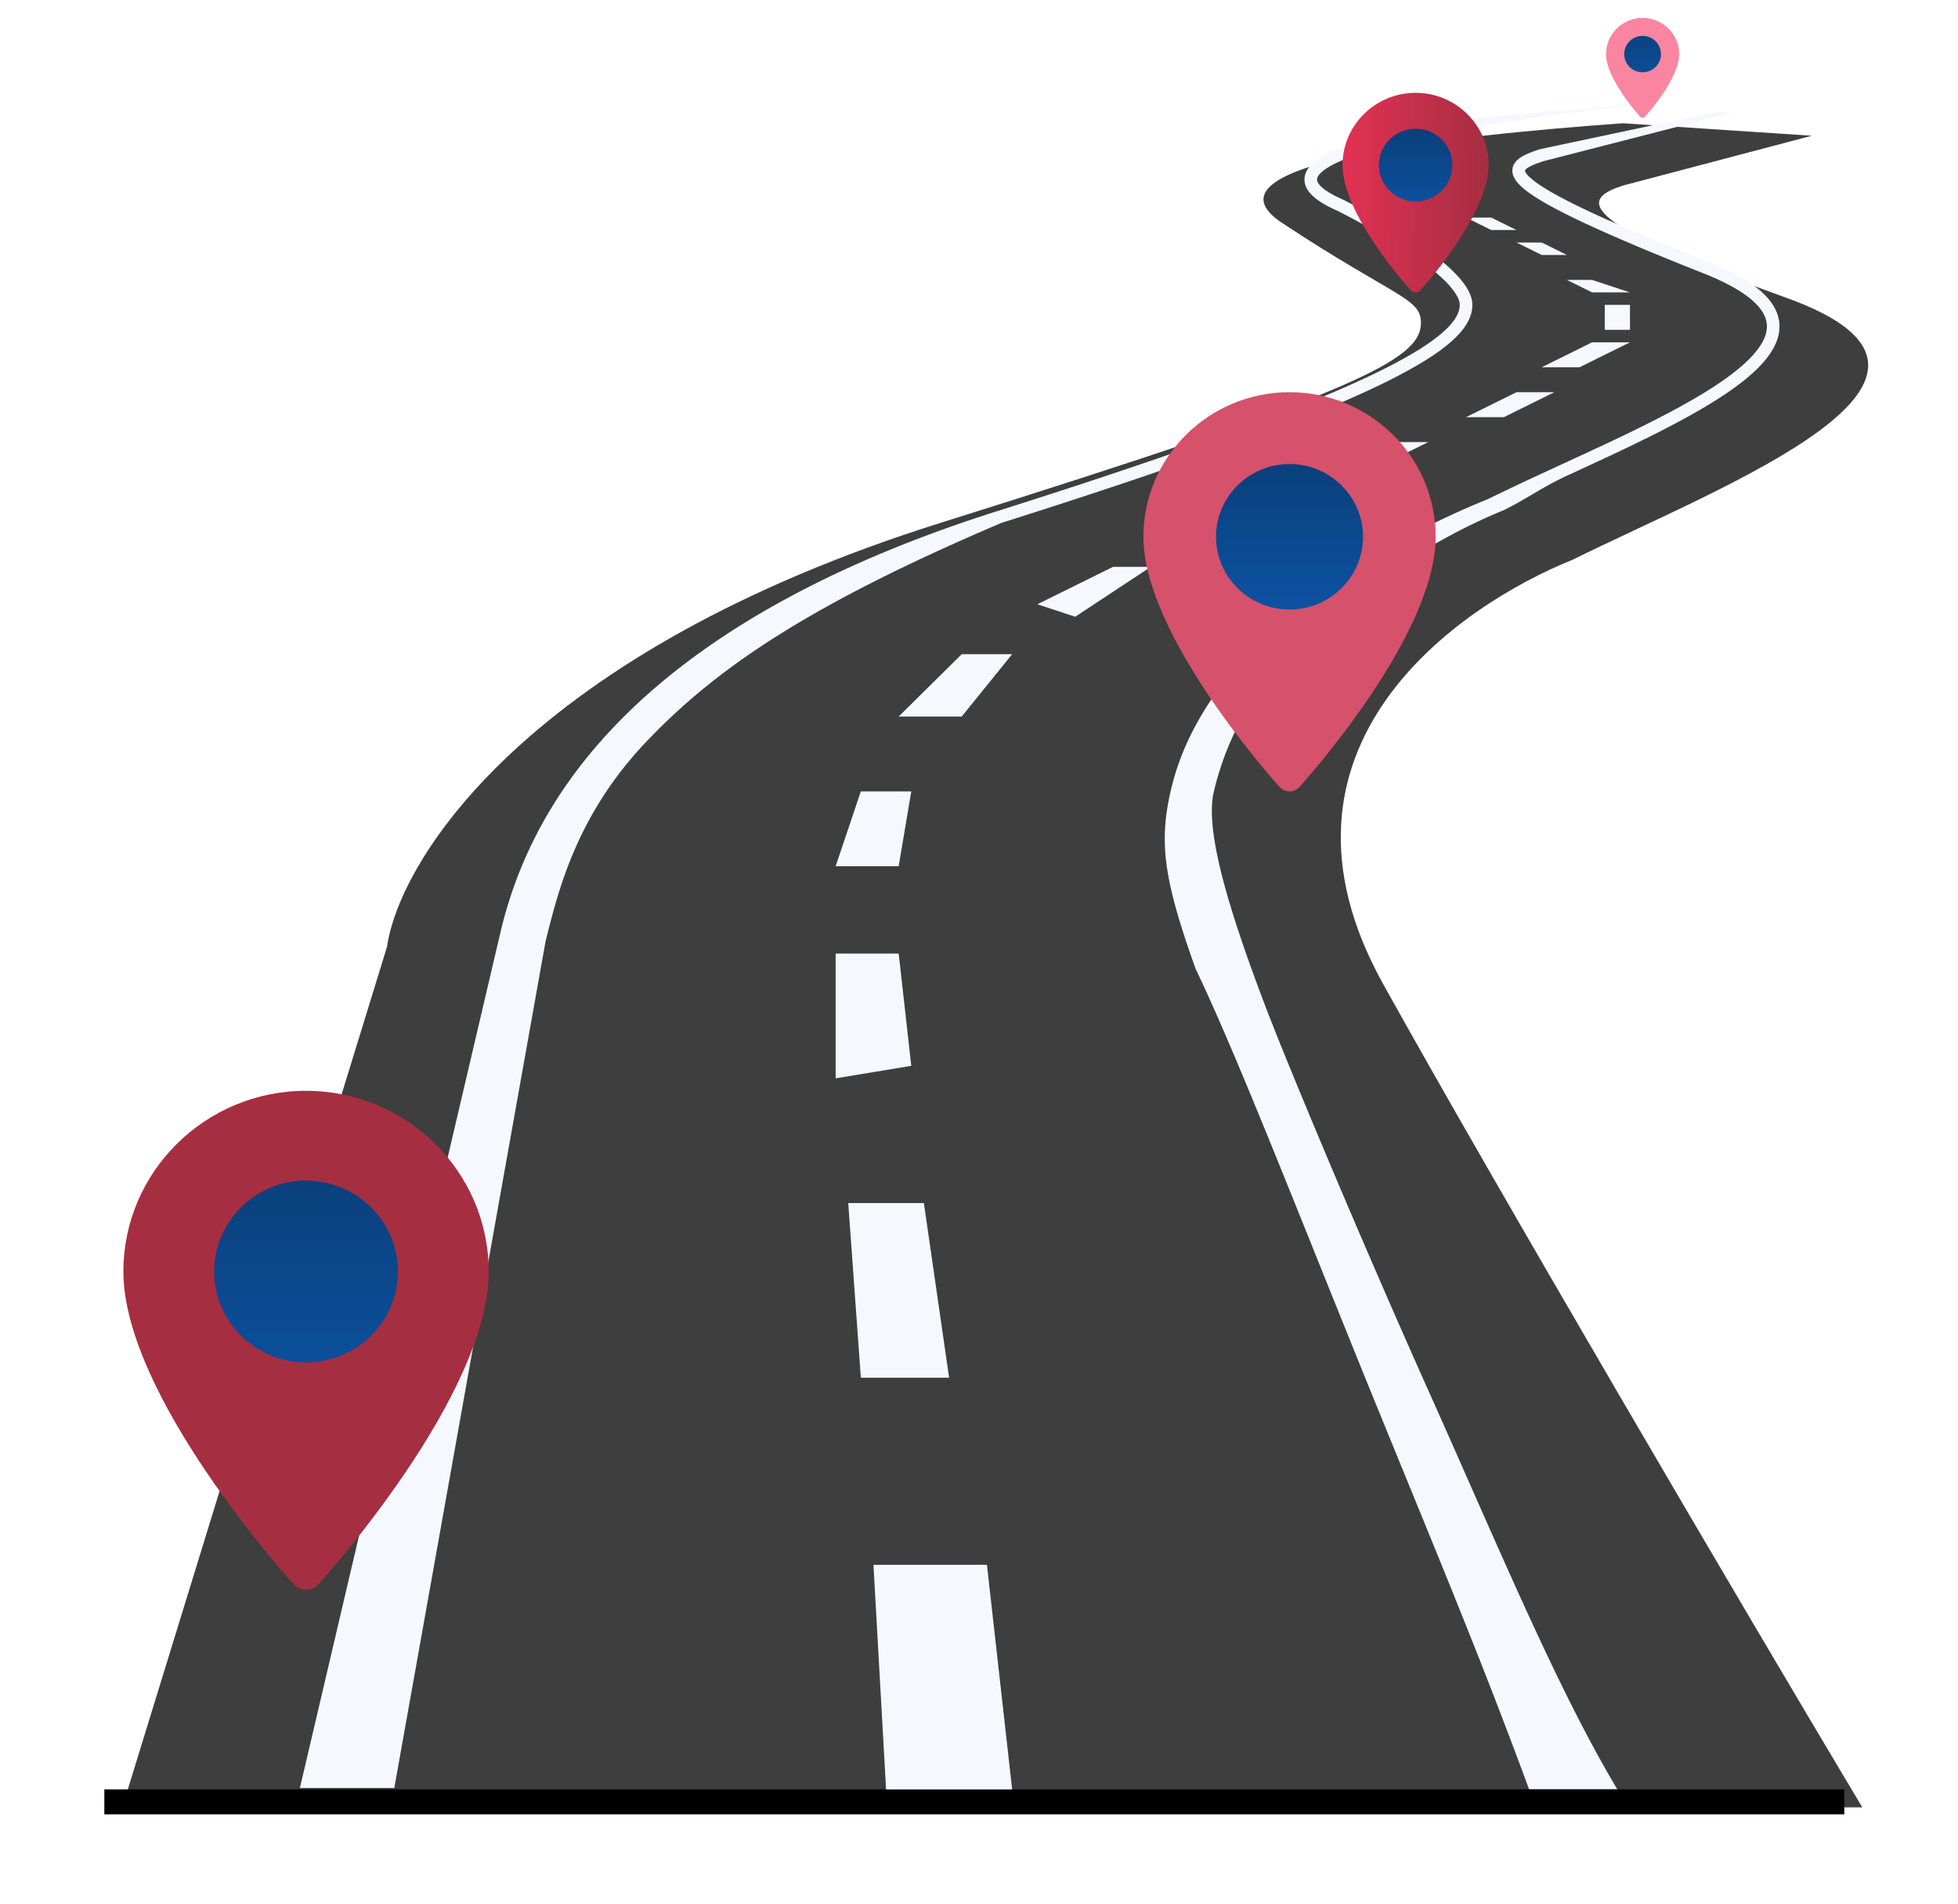 <svg width="109" height="106" fill="none" xmlns="http://www.w3.org/2000/svg"><path d="M102.67 19.055c.702.695.265 2.444-1.924 4.063-1.765 1.306-4.176 2.593-6.656 3.81-1.234.604-2.49 1.194-3.696 1.76l-.027.013a192.253 192.253 0 00-3.431 1.637l-.012.006-.013.005c-3.125 1.26-7.522 3.83-10.228 7.69-1.35 1.923-2.275 4.163-2.42 6.722-.146 2.558-.862 5.327 7.35 18.739.147.265-6.306-8.616-6.317-7.639l-.702-2.083c-1.86-3.347-1.186-6.348-1.032-9.056.154-2.708 1.134-5.069 2.544-7.08 2.81-4.006 7.336-6.642 10.528-7.93 1.053-.522 2.222-1.07 3.432-1.639l.024-.01a247.11 247.11 0 003.688-1.758c2.477-1.214 4.838-2.479 6.548-3.743.855-.632.42-3.237 2.344-3.507z" fill="#000"/><g filter="url(#filter0_dd)"><path d="M20.548 51.694L5.808 99.611h96.863C95.886 88.268 82.175 64.89 75.998 53.778c-7.335-13.195 4.212-21.065 10.53-23.611 8.422-4.167 24.284-10.14 11.93-14.584-12.353-4.444-11.23-5.555-9.124-6.25l10.528-2.777-10.528-.695c-9.593.695-24.006 2.222-18.952 5.556 6.317 4.166 7.721 4.166 7.721 5.555 0 2.083-3.65 3.89-26.672 11.111-23.023 7.223-30.182 18.75-30.884 23.611z" fill="#3E3E3E"/></g><path fill-rule="evenodd" clip-rule="evenodd" d="M95.578 6.216l.832.062-10.493 2.696a6.177 6.177 0 00-.655.248c-.19.09-.295.167-.343.225-.03.036-.031.05-.018.09.025.074.111.21.35.413.47.404 1.39.952 2.98 1.71 1.582.752 3.8 1.7 6.849 2.906 1.334.528 2.309 1.079 2.96 1.657.655.582 1.002 1.213 1.022 1.89.02.666-.282 1.304-.767 1.9-.485.598-1.178 1.184-2.003 1.757-1.649 1.147-3.888 2.286-6.224 3.393-.932.441-1.877.877-2.81 1.306-1.42.655-2.267 1.302-3.538 1.93-3.144 1.268-8.045 4.028-12.117 8.257-2.033 2.111-3.354 4.583-4.027 7.4-.498 2.083.702 6.25 2.808 11.805 1.284 3.389 5.39 13.193 9.124 21.528 3.926 8.762 7.156 16.583 10.529 22.222h-4.913c-2.808-7.639-5.496-13.984-9.126-22.917-3.62-8.91-7.174-18.054-9.442-22.767-1.788-5.01-2.062-7.061-1.351-10.038.71-2.97 2.395-5.54 4.486-7.712 4.17-4.33 10.005-7.129 13.182-8.41 1.273-.63 2.68-1.278 4.106-1.935.931-.43 1.87-.862 2.785-1.295 2.336-1.107 4.528-2.225 6.125-3.335.798-.555 1.432-1.098 1.86-1.624.428-.526.625-1.006.612-1.445-.013-.431-.23-.896-.79-1.394-.564-.5-1.454-1.014-2.752-1.528-3.054-1.209-5.29-2.163-6.892-2.926-1.594-.759-2.588-1.34-3.136-1.81-.271-.232-.47-.467-.555-.717a.756.756 0 01.137-.747c.149-.183.37-.314.588-.416.225-.105.488-.198.753-.286l.018-.006 9.846-2.087z" fill="#F5F9FF"/><path fill-rule="evenodd" clip-rule="evenodd" d="M73.4 10.216c.16.237.558.541 1.337.883l.015.007-.157.31.157-.31h.001l.004.003.016.008.06.03.225.115c.194.1.47.245.802.426.663.36 1.549.864 2.436 1.434.884.569 1.782 1.212 2.463 1.852.34.32.635.647.848.973.21.323.358.671.358 1.025 0 .66-.362 1.32-1.157 2.027-.794.706-2.062 1.497-3.977 2.423-3.835 1.854-10.348 4.29-21.081 7.686-10.636 4.53-15.825 8.036-19.76 12.17-3.933 4.13-4.924 8.374-5.616 11.11L21.95 99.534h-5.255L27.928 51.61c.712-2.818 2.214-6.908 6.25-11.149 4.035-4.237 10.584-8.605 21.358-12.014 10.73-3.395 17.201-5.82 20.986-7.65 1.895-.915 3.095-1.673 3.817-2.314.722-.642.924-1.13.924-1.51 0-.168-.072-.383-.246-.65a4.873 4.873 0 00-.742-.846c-.635-.597-1.492-1.213-2.362-1.773a38.839 38.839 0 00-3.179-1.826c-.095-.05-.17-.087-.22-.113l-.057-.028-.012-.006c-.797-.351-1.355-.72-1.63-1.132a1.057 1.057 0 01-.192-.706c.026-.246.143-.463.305-.65.314-.363.85-.675 1.502-.952.663-.28 1.49-.542 2.425-.785 3.74-.968 9.405-1.318 13.883-1.645h.702c-4.464.326-10.73 1.365-14.407 2.317-.918.238-1.707.49-2.326.752-.63.266-1.04.527-1.246.764a.508.508 0 00-.14.27c-.006.063.007.143.08.252z" fill="#F5F9FF"/><g clip-path="url(#clip0)"><ellipse cx="91.442" cy="3.083" rx="1.404" ry="2.083" fill="url(#paint0_linear)"/><path d="M91.44 1a2.025 2.025 0 00-2.033 2.012c0 1.377 1.82 3.398 1.898 3.483.072.08.2.08.272 0 .078-.085 1.898-2.106 1.898-3.483 0-1.11-.913-2.012-2.034-2.012zm0 3.024a1.019 1.019 0 01-1.022-1.012c0-.558.459-1.012 1.023-1.012.564 0 1.023.454 1.023 1.012s-.459 1.012-1.023 1.012z" fill="#F985A0"/></g><g clip-path="url(#clip1)"><ellipse cx="16.335" cy="71.139" rx="7.721" ry="7.639" fill="url(#paint1_linear)"/><path d="M17.037 60.722c-5.606 0-10.168 4.513-10.168 10.06 0 6.884 9.1 16.99 9.487 17.417.364.401 1 .4 1.363 0 .387-.426 9.486-10.533 9.486-17.417 0-5.547-4.561-10.06-10.168-10.06zm0 15.122c-2.82 0-5.115-2.27-5.115-5.062 0-2.79 2.294-5.061 5.115-5.061s5.116 2.27 5.116 5.061-2.295 5.062-5.116 5.062z" fill="#A62E41"/></g><path fill="#000" d="M5.808 99.611h96.863V101H5.808z"/><path d="M49.327 99.611l-.702-12.5h6.317l1.404 12.5h-7.02zm-1.404-22.916l-.702-9.723h4.211l1.404 9.723h-4.913zm-1.404-16.667v-6.945h3.51l.701 6.25-4.211.695zm0-11.806l1.403-4.166h2.808l-.702 4.166h-3.51zm3.509-8.333l3.51-3.472h2.808l-2.808 3.472h-3.51zm7.721-6.25l4.212-2.084h2.105l-4.211 2.778-2.106-.694zM74.595 26l2.807-1.389h2.106L76.701 26h-2.106zm7.018-2.778l2.808-1.389h2.106l-2.808 1.39h-2.106zm4.212-2.778l2.808-1.389h2.106l-2.808 1.39h-2.106zm3.51-2.083v-1.389h1.404v1.39h-1.404zm-.703-2.083l-1.404-.695h1.404l2.106.695h-2.106zm-2.806-2.084l-1.404-.694h1.404l1.404.694h-1.404zm-2.809-1.388l-1.404-.695h1.404l1.404.694h-1.404zM80.21 8.639l1.404-.695h.702l-.702.695H80.21z" fill="#F5F9FF"/><g clip-path="url(#clip2)"><ellipse cx="72.49" cy="29.472" rx="4.913" ry="4.861" fill="url(#paint2_linear)"/><path d="M71.787 21.833c-4.486 0-8.135 3.61-8.135 8.048 0 5.508 7.28 13.593 7.59 13.934.291.321.8.32 1.09 0 .31-.341 7.59-8.426 7.59-13.934 0-4.437-3.65-8.048-8.135-8.048zm0 12.098c-2.257 0-4.093-1.817-4.093-4.05 0-2.232 1.836-4.049 4.093-4.049 2.257 0 4.092 1.817 4.092 4.05 0 2.232-1.835 4.049-4.092 4.049z" fill="#D6516B"/></g><g clip-path="url(#clip3)"><ellipse cx="78.806" cy="9.333" rx="2.808" ry="2.778" fill="url(#paint3_linear)"/><path d="M78.806 5.167c-2.243 0-4.068 1.805-4.068 4.024 0 2.753 3.64 6.796 3.795 6.966.146.16.4.16.545 0 .155-.17 3.795-4.213 3.795-6.966 0-2.22-1.825-4.024-4.067-4.024zm0 6.048c-1.129 0-2.047-.908-2.047-2.024 0-1.117.918-2.025 2.047-2.025 1.128 0 2.046.908 2.046 2.025 0 1.116-.918 2.024-2.046 2.024z" fill="url(#paint4_linear)"/></g><defs><linearGradient id="paint0_linear" x1="91.442" y1="1" x2="91.442" y2="5.167" gradientUnits="userSpaceOnUse"><stop stop-color="#0A3D76"/><stop offset="1" stop-color="#0C53A3"/></linearGradient><linearGradient id="paint1_linear" x1="16.335" y1="63.5" x2="16.335" y2="78.778" gradientUnits="userSpaceOnUse"><stop stop-color="#0A3D76"/><stop offset="1" stop-color="#0C53A3"/></linearGradient><linearGradient id="paint2_linear" x1="72.49" y1="24.611" x2="72.49" y2="34.333" gradientUnits="userSpaceOnUse"><stop stop-color="#0A3D76"/><stop offset="1" stop-color="#0C53A3"/></linearGradient><linearGradient id="paint3_linear" x1="78.806" y1="6.556" x2="78.806" y2="12.111" gradientUnits="userSpaceOnUse"><stop stop-color="#0A3D76"/><stop offset="1" stop-color="#0C53A3"/></linearGradient><linearGradient id="paint4_linear" x1="82.622" y1="10.722" x2="74.977" y2="10.602" gradientUnits="userSpaceOnUse"><stop stop-color="#A62E41"/><stop offset="1" stop-color="#E13152"/></linearGradient><clipPath id="clip0"><path fill="#fff" transform="translate(88.633 1)" d="M0 0h5.615v5.556H0z"/></clipPath><clipPath id="clip1"><path fill="#fff" transform="translate(3 60.722)" d="M0 0h28.076v27.778H0z"/></clipPath><clipPath id="clip2"><path fill="#fff" transform="translate(60.557 21.833)" d="M0 0h22.461v22.222H0z"/></clipPath><clipPath id="clip3"><path fill="#fff" transform="translate(73.19 5.167)" d="M0 0h11.23v11.111H0z"/></clipPath><filter id="filter0_dd" x=".808" y=".861" width="108.192" height="104.75" filterUnits="userSpaceOnUse" color-interpolation-filters="sRGB"><feFlood flood-opacity="0" result="BackgroundImageFix"/><feColorMatrix in="SourceAlpha" values="0 0 0 0 0 0 0 0 0 0 0 0 0 0 0 0 0 0 127 0"/><feOffset dx="2" dy="2"/><feGaussianBlur stdDeviation="2"/><feColorMatrix values="0 0 0 0 0 0 0 0 0 0 0 0 0 0 0 0 0 0 0.3 0"/><feBlend in2="BackgroundImageFix" result="effect1_dropShadow"/><feColorMatrix in="SourceAlpha" values="0 0 0 0 0 0 0 0 0 0 0 0 0 0 0 0 0 0 127 0"/><feOffset dx="-1" dy="-1"/><feGaussianBlur stdDeviation="2"/><feColorMatrix values="0 0 0 0 0 0 0 0 0 0 0 0 0 0 0 0 0 0 0.2 0"/><feBlend in2="effect1_dropShadow" result="effect2_dropShadow"/><feBlend in="SourceGraphic" in2="effect2_dropShadow" result="shape"/></filter></defs></svg>